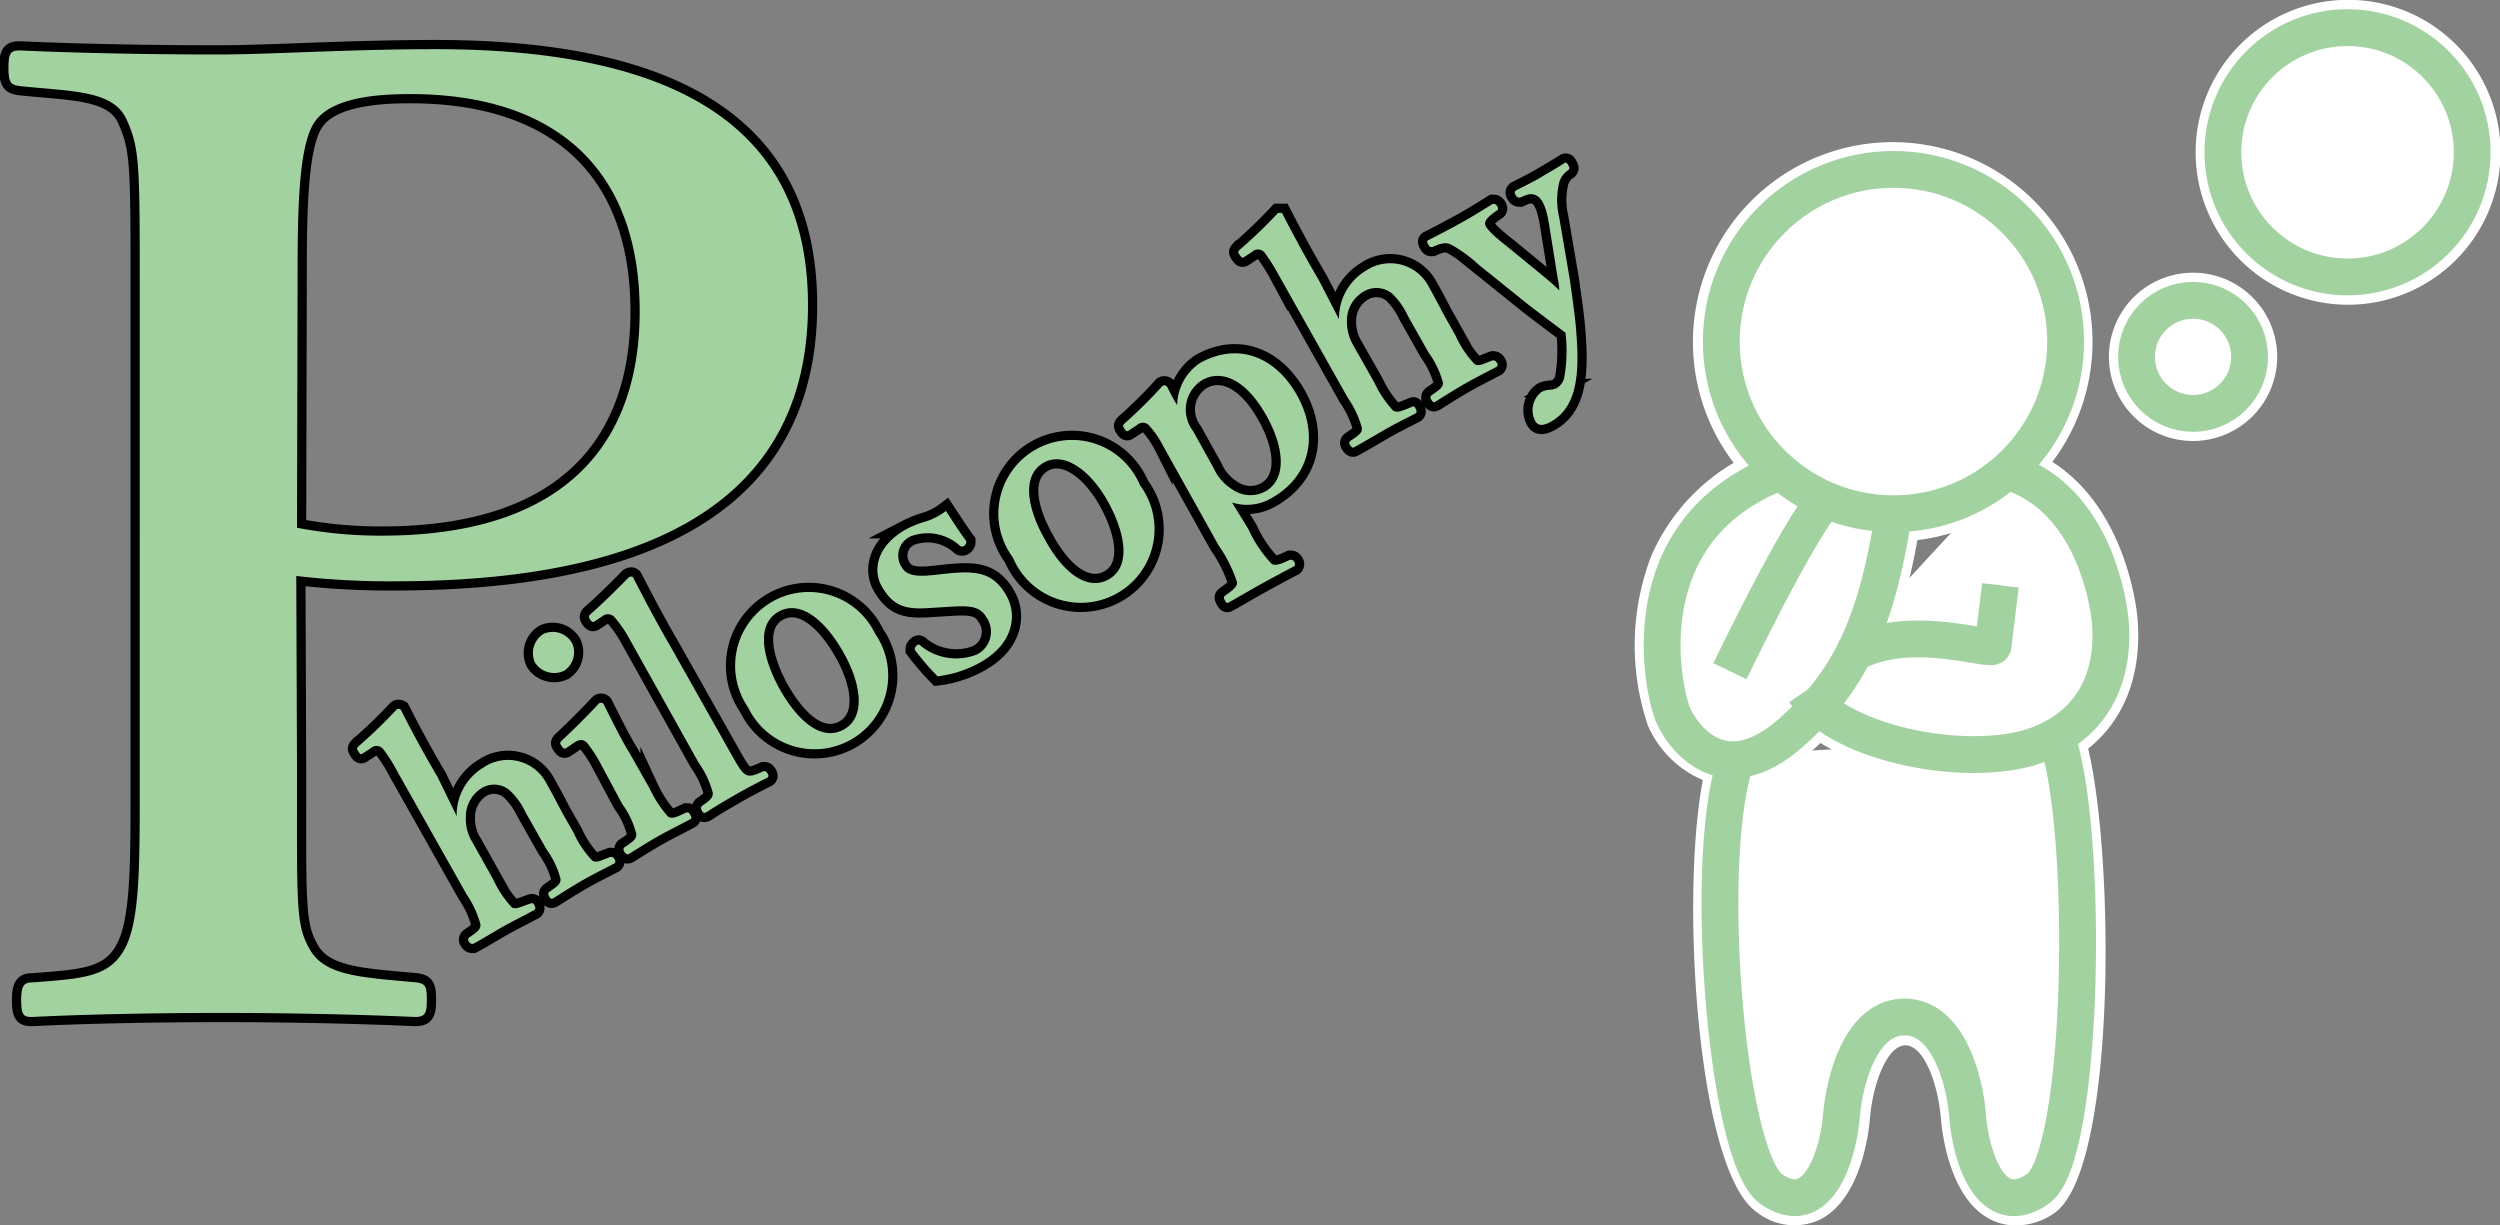 <svg id="phylosophy" xmlns="http://www.w3.org/2000/svg" viewBox="0 0 135.77 66.54"><rect x="0" y="0" width="135.77" height="66.54" fill="#808080" stroke="none"/><defs><style>.cls-1{fill:#fff;}.cls-2{fill:none;stroke:#a3d2a1;stroke-width:2px;}.cls-2,.cls-3{stroke-miterlimit:10;}.cls-3,.cls-4{fill:#a3d2a1;}.cls-3{stroke:#000;}</style></defs><title>philosophy</title><circle class="cls-1" cx="102.83" cy="18.55" r="9.35"/><path class="cls-1" d="M107,41a10.85,10.85,0,1,1,10.84-10.84A10.86,10.86,0,0,1,107,41Zm0-18.69a7.85,7.85,0,1,0,7.84,7.85A7.86,7.86,0,0,0,107,22.28Z" transform="translate(-4.2 -11.58)"/><path class="cls-1" d="M100.92,37.18c-8.44,3.23-6.37,12.08-5.85,13.25s2.67,4.17,6.33,1c3.11-2.73,4.66-5.7,5.64-11.92" transform="translate(-4.2 -11.58)"/><path class="cls-1" d="M98.32,54.29a4.44,4.44,0,0,1-.94-.1A5.69,5.69,0,0,1,93.7,51a13.57,13.57,0,0,1,.17-9.21,10.89,10.89,0,0,1,6.51-6l1.07,2.8A8,8,0,0,0,96.65,43a10.67,10.67,0,0,0-.21,6.85A2.67,2.67,0,0,0,98,51.26a3.05,3.05,0,0,0,2.39-1c2.57-2.25,4.15-4.68,5.14-11l3,.46c-1,6.37-2.6,9.72-6.13,12.82A6.14,6.14,0,0,1,98.32,54.29Z" transform="translate(-4.2 -11.58)"/><path class="cls-1" d="M103.35,38.72c-1.43,1.46-5.2,9.31-5.2,9.31" transform="translate(-4.2 -11.58)"/><path class="cls-1" d="M99.5,48.67l-2.71-1.29c.65-1.35,4-8.15,5.48-9.71l2.15,2.09C103.55,40.65,101,45.51,99.5,48.67Z" transform="translate(-4.2 -11.58)"/><path class="cls-1" d="M113.24,37.18c4.31,1.34,5.28,6.29,5.48,7.5.25,1.49.5,5.6-3.72,7.3-3.53,1.42-10.77.14-12.81-2.83" transform="translate(-4.2 -11.58)"/><path class="cls-1" d="M111.34,54.07c-4,0-8.58-1.45-10.38-4.07l2.47-1.7c1.52,2.21,7.9,3.54,11,2.29s3.07-4.08,2.8-5.67-1.21-5.31-4.44-6.31l.89-2.86c4.82,1.49,6.16,6.57,6.51,8.68.26,1.56.69,6.8-4.64,9A11.78,11.78,0,0,1,111.34,54.07Z" transform="translate(-4.2 -11.58)"/><path class="cls-1" d="M104.61,47.22c3.08-2,8-.12,7.83-.59l.4-3.26" transform="translate(-4.2 -11.58)"/><path class="cls-1" d="M105.44,48.47,103.79,46c2.4-1.59,5.5-1.25,7.34-1l.22-1.82,3,.36L114,46.48l.16.49-.56.69c-.61.71-1.39.58-2.37.41C109.78,47.82,107.13,47.36,105.44,48.47Z" transform="translate(-4.2 -11.58)"/><path class="cls-1" d="M115.87,51.56c1.79,4.93,1.55,22.83-1,24.59s-3.64-1.76-3.81-3.93-1.13-5.41-3.43-5.41-3.25,3.25-3.43,5.41-1.31,5.69-3.81,3.93S96.57,57.39,98.6,52.57" transform="translate(-4.2 -11.58)"/><path class="cls-1" d="M113.65,78.13a3.05,3.05,0,0,1-1.26-.28c-2.31-1.08-2.72-4.77-2.78-5.5-.16-1.95-.94-4-1.93-4s-1.78,2.09-1.93,4c-.06.72-.48,4.42-2.79,5.5a3.29,3.29,0,0,1-3.39-.47C96,74.84,95.25,56.66,97.22,52L100,53.16C98,57.85,99.7,73.4,101.33,75a.92.92,0,0,0,.38.18,4.86,4.86,0,0,0,1.05-3c.25-3.13,1.69-6.79,4.92-6.79s4.66,3.66,4.92,6.79a4.64,4.64,0,0,0,1.07,3,1.07,1.07,0,0,0,.39-.21c1.57-1.68,2.19-17.93.4-22.85l2.82-1c1.75,4.81,2.07,23.82-1.5,26.33A3.64,3.64,0,0,1,113.65,78.13Z" transform="translate(-4.2 -11.58)"/><circle class="cls-1" cx="119.1" cy="19.38" r="3.07"/><path class="cls-1" d="M123.3,35.53A4.57,4.57,0,1,1,127.87,31,4.58,4.58,0,0,1,123.3,35.53Zm0-6.14A1.57,1.57,0,1,0,124.87,31,1.57,1.57,0,0,0,123.3,29.39Z" transform="translate(-4.2 -11.58)"/><circle class="cls-1" cx="127.49" cy="8.27" r="6.77"/><path class="cls-1" d="M131.7,28.13A8.28,8.28,0,1,1,140,19.85,8.29,8.29,0,0,1,131.7,28.13Zm0-13.55A5.28,5.28,0,1,0,137,19.85,5.29,5.29,0,0,0,131.7,14.58Z" transform="translate(-4.2 -11.58)"/><circle class="cls-2" cx="102.83" cy="18.55" r="9.35"/><path class="cls-2" d="M100.92,37.18c-8.44,3.23-6.37,12.08-5.85,13.25s2.67,4.17,6.33,1c3.11-2.73,4.66-5.7,5.64-11.92" transform="translate(-4.2 -11.58)"/><path class="cls-2" d="M103.35,38.72c-1.43,1.46-5.2,9.31-5.2,9.31" transform="translate(-4.2 -11.58)"/><path class="cls-2" d="M113.24,37.18c4.31,1.34,5.28,6.29,5.48,7.5.25,1.49.5,5.6-3.72,7.3-3.53,1.42-10.77.14-12.81-2.83" transform="translate(-4.2 -11.58)"/><path class="cls-2" d="M104.61,47.22c3.08-2,8-.12,7.83-.59l.4-3.26" transform="translate(-4.2 -11.58)"/><path class="cls-2" d="M115.87,51.56c1.79,4.93,1.55,22.83-1,24.59s-3.64-1.76-3.81-3.93-1.13-5.41-3.43-5.41-3.25,3.25-3.43,5.41-1.31,5.69-3.81,3.93S96.57,57.39,98.6,52.57" transform="translate(-4.2 -11.58)"/><circle class="cls-2" cx="119.1" cy="19.38" r="3.07"/><circle class="cls-2" cx="127.49" cy="8.27" r="6.77"/><path class="cls-3" d="M29,55.9a3,3,0,0,1,1.46-2.64,2.35,2.35,0,0,1,3.41.85c.46.82.7,1.31.91,1.69l.57,1a5.39,5.39,0,0,0,1,1.5c.22.18.5,0,1-.18.1,0,.15,0,.22.11s.06.18,0,.24c-.57.3-1.18.6-1.67.88s-1.09.65-1.63,1c-.12.06-.16.07-.24-.08s-.07-.18,0-.25c.4-.29.64-.42.61-.72a4.85,4.85,0,0,0-.77-1.61l-1.13-2a3.92,3.92,0,0,0-.85-1.18,1.31,1.31,0,0,0-1.55-.12,1.83,1.83,0,0,0-.84,1.58,2.4,2.4,0,0,0,.36,1.36l1.12,2a5.84,5.84,0,0,0,1,1.51c.2.16.46,0,1-.18.13-.05.17-.05.24.08s.07.2,0,.26c-.55.3-1.1.57-1.59.84s-1.17.7-1.74,1c-.09,0-.14,0-.22-.11s-.05-.17,0-.23c.43-.3.65-.43.62-.73a5.42,5.42,0,0,0-.75-1.62l-3.77-6.69a8.2,8.2,0,0,0-.74-1.17.46.46,0,0,0-.69-.08l-.4.26c-.14.1-.16.1-.27-.07s-.1-.18,0-.29a26.08,26.08,0,0,0,2.07-2,.21.21,0,0,1,.22,0c.57,1.12,1.15,2.22,2,3.66Z" transform="translate(-4.2 -11.58)"/><path class="cls-3" d="M35.26,46.49A1.2,1.2,0,0,1,34.85,48a1.24,1.24,0,0,1-1.59-.43A1.22,1.22,0,0,1,33.73,46,1.21,1.21,0,0,1,35.26,46.49Zm1.6,6.64a7.31,7.31,0,0,0-.78-1.21c-.21-.2-.41-.2-.71,0l-.37.25c-.14.09-.17.11-.29-.06s-.11-.19,0-.31c.5-.46,1.45-1.4,2-2a.18.18,0,0,1,.26,0c.56,1.11,1,2,1.41,2.66l1.1,1.94a6.35,6.35,0,0,0,1,1.53c.25.15.5,0,1-.23.1,0,.14,0,.21.14s.09.18,0,.23c-.54.29-1.17.6-1.67.88s-1.16.69-1.65,1c-.12.07-.17,0-.25-.09s-.08-.21,0-.27c.41-.27.64-.42.64-.7a4.67,4.67,0,0,0-.77-1.65Z" transform="translate(-4.2 -11.58)"/><path class="cls-3" d="M38.38,46.27a6.39,6.39,0,0,0-.79-1.15.47.47,0,0,0-.68-.07l-.38.25c-.12.09-.16.09-.27-.06s-.09-.2,0-.3c.54-.46,1.49-1.39,2.08-2,.1-.06.19-.07.24,0,.59,1.13,1.16,2.24,2,3.69l3.09,5.48c.51.9.75,1.37,1,1.52s.49.06,1-.17c.1,0,.13,0,.21.12s.06.18,0,.23c-.56.28-1.15.59-1.64.87s-1.13.65-1.66,1c-.14.08-.18.06-.26-.07s-.06-.18,0-.26c.43-.3.6-.42.59-.72a5.16,5.16,0,0,0-.78-1.65Z" transform="translate(-4.2 -11.58)"/><path class="cls-3" d="M51.73,46A4,4,0,1,1,44.83,50,4,4,0,1,1,51.73,46ZM46.54,49c1.05,1.85,2.33,2.85,3.5,2.19S51,48.76,50,47s-2.34-2.86-3.52-2.2S45.54,47.17,46.54,49Z" transform="translate(-4.2 -11.58)"/><path class="cls-3" d="M55,44.58c-1.37.1-2.2.11-2.92-1.17-.47-.83-.31-2.17,1.34-3.09a5.88,5.88,0,0,1,1.15-.45,3.58,3.58,0,0,0,1-.54c.33.5.77,1.19,1.11,1.64,0,.09,0,.14-.09.23a.19.19,0,0,1-.28,0,2.61,2.61,0,0,0-2.58-.52,1.14,1.14,0,0,0-.56,1.7c.23.42.73.54,1.7.43l.64-.07c1.61-.17,2.6-.14,3.34,1.18.58,1,.44,2.58-1.39,3.62a6.24,6.24,0,0,1-2.34.77,14.24,14.24,0,0,1-1.24-1.44c0-.1,0-.12.08-.21s.15-.11.25,0a3.06,3.06,0,0,0,3,.48,1.37,1.37,0,0,0,.55-2.05c-.36-.63-1-.62-2.1-.55Z" transform="translate(-4.2 -11.58)"/><path class="cls-3" d="M66.11,37.93a4,4,0,1,1-6.9,3.93,4,4,0,1,1,6.9-3.93Zm-5.18,2.92c1,1.85,2.32,2.85,3.49,2.19s.94-2.38,0-4.13S62,36.05,60.86,36.72,59.93,39.07,60.93,40.85Z" transform="translate(-4.2 -11.58)"/><path class="cls-3" d="M72,40.32a6.86,6.86,0,0,0,1.25,1.87c.2.15.57,0,1-.21.12,0,.15,0,.22.09s.09.2,0,.27c-.58.3-1.26.67-1.77.95s-1.21.7-1.76,1c-.09.06-.13.06-.22-.11s-.06-.18,0-.24c.4-.29.68-.48.66-.74a7.4,7.4,0,0,0-1-2l-3-5.38a5.19,5.19,0,0,0-.79-1.15.46.46,0,0,0-.65,0l-.41.27c-.1.08-.15.09-.26-.07s-.09-.2,0-.29a26.43,26.43,0,0,0,2.07-2.05.19.19,0,0,1,.24.05c.22.43.38.75.55,1a2.79,2.79,0,0,1,1.25-2.29c2.06-1.15,4.09-.33,5.26,1.76s.77,4.37-1.4,5.59a2.64,2.64,0,0,1-2.13.23ZM70.11,37a2.63,2.63,0,0,0,1,1.15,1.71,1.71,0,0,0,1.82.11c1.13-.64,1.07-2.33,0-4.19s-2.37-2.45-3.44-1.85a1.88,1.88,0,0,0-.89,1.5A1.94,1.94,0,0,0,69,35Z" transform="translate(-4.2 -11.58)"/><path class="cls-3" d="M76.92,28.92a3,3,0,0,1,1.46-2.64,2.36,2.36,0,0,1,3.41.86c.45.81.69,1.3.91,1.69l.56,1a5.46,5.46,0,0,0,1,1.5c.23.19.51,0,1-.18.09,0,.14,0,.22.11s.06.18,0,.24c-.57.3-1.18.61-1.66.88s-1.1.66-1.64,1c-.12.07-.15.07-.24-.08s-.06-.18,0-.25c.41-.29.65-.42.62-.71a5.06,5.06,0,0,0-.78-1.62l-1.13-2a3.92,3.92,0,0,0-.84-1.19,1.35,1.35,0,0,0-1.55-.12A1.82,1.82,0,0,0,77.35,29a2.5,2.5,0,0,0,.36,1.36l1.13,2a6,6,0,0,0,1,1.5c.21.16.46.06,1-.17.13-.06.17-.06.24.08s.07.19,0,.26c-.56.29-1.11.56-1.6.84s-1.17.69-1.74,1c-.09.05-.13,0-.21-.11s-.06-.16,0-.23c.44-.3.66-.43.63-.72a5.32,5.32,0,0,0-.76-1.62l-3.77-6.7a9.93,9.93,0,0,0-.73-1.16.46.46,0,0,0-.69-.08l-.4.26c-.14.1-.16.09-.28-.08s-.1-.18,0-.29a26.14,26.14,0,0,0,2.08-2c.06,0,.19,0,.21,0,.58,1.12,1.16,2.22,2,3.65Z" transform="translate(-4.2 -11.58)"/><path class="cls-3" d="M89.46,26.8c.15,1.1.29,2,.35,2.88.18,2.3,0,4-1.36,4.79-.5.28-.72.21-.86,0a1.25,1.25,0,0,1,.31-1.59c.34-.2.58-.08.85-.23a.85.85,0,0,0,.41-.62,8.42,8.42,0,0,0,.06-2.38c-.67-.5-1.18-.88-2-1.51l-2.71-2.18A7.7,7.7,0,0,0,83,24.86c-.28-.12-.5-.09-1,.13-.07,0-.13.05-.23-.12s-.07-.2,0-.25c.58-.29,1.26-.65,1.75-.92s1.2-.7,1.75-1.05c.09,0,.15,0,.23.11s.07.21,0,.25c-.38.26-.66.49-.65.72s.44.65,1.24,1.27l1.89,1.55a11.35,11.35,0,0,1,.9.8c0-.33-.09-.61-.18-1.26l-.38-2.36c-.15-.93-.38-1.37-.66-1.52s-.5-.09-.9.1c-.11,0-.16,0-.24-.12s-.07-.2,0-.26c.4-.21,1-.5,1.38-.73s.84-.49,1.24-.75c.1-.06.14-.06.23.1s.07.2,0,.27a1.16,1.16,0,0,0-.49.66,4.14,4.14,0,0,0,0,1.92Z" transform="translate(-4.2 -11.58)"/><path class="cls-4" d="M29,55.9a3,3,0,0,1,1.46-2.64,2.35,2.35,0,0,1,3.41.85c.46.82.7,1.31.91,1.69l.57,1a5.39,5.39,0,0,0,1,1.5c.22.18.5,0,1-.18.1,0,.15,0,.22.11s.06.18,0,.24c-.57.3-1.18.6-1.67.88s-1.09.65-1.63,1c-.12.06-.16.07-.24-.08s-.07-.18,0-.25c.4-.29.64-.42.61-.72a4.85,4.85,0,0,0-.77-1.61l-1.13-2a3.92,3.92,0,0,0-.85-1.18,1.31,1.31,0,0,0-1.55-.12,1.83,1.83,0,0,0-.84,1.58,2.4,2.4,0,0,0,.36,1.36l1.12,2a5.84,5.84,0,0,0,1,1.51c.2.16.46,0,1-.18.13-.05.17-.05.24.08s.07.2,0,.26c-.55.3-1.1.57-1.59.84s-1.17.7-1.74,1c-.09,0-.14,0-.22-.11s-.05-.17,0-.23c.43-.3.65-.43.62-.73a5.42,5.42,0,0,0-.75-1.62l-3.77-6.69a8.2,8.2,0,0,0-.74-1.17.46.46,0,0,0-.69-.08l-.4.26c-.14.1-.16.1-.27-.07s-.1-.18,0-.29a26.08,26.08,0,0,0,2.07-2,.21.21,0,0,1,.22,0c.57,1.12,1.15,2.22,2,3.66Z" transform="translate(-4.2 -11.58)"/><path class="cls-4" d="M35.26,46.49A1.2,1.2,0,0,1,34.85,48a1.24,1.24,0,0,1-1.59-.43A1.22,1.22,0,0,1,33.73,46,1.21,1.21,0,0,1,35.26,46.49Zm1.6,6.64a7.31,7.31,0,0,0-.78-1.21c-.21-.2-.41-.2-.71,0l-.37.25c-.14.09-.17.11-.29-.06s-.11-.19,0-.31c.5-.46,1.45-1.4,2-2a.18.18,0,0,1,.26,0c.56,1.11,1,2,1.41,2.66l1.1,1.94a6.35,6.35,0,0,0,1,1.53c.25.15.5,0,1-.23.1,0,.14,0,.21.14s.09.18,0,.23c-.54.29-1.17.6-1.67.88s-1.16.69-1.65,1c-.12.07-.17,0-.25-.09s-.08-.21,0-.27c.41-.27.64-.42.64-.7a4.67,4.67,0,0,0-.77-1.65Z" transform="translate(-4.2 -11.58)"/><path class="cls-4" d="M38.38,46.27a6.39,6.39,0,0,0-.79-1.15.47.47,0,0,0-.68-.07l-.38.25c-.12.09-.16.09-.27-.06s-.09-.2,0-.3c.54-.46,1.49-1.39,2.08-2,.1-.06.19-.07.24,0,.59,1.13,1.16,2.24,2,3.69l3.09,5.48c.51.9.75,1.37,1,1.52s.49.06,1-.17c.1,0,.13,0,.21.12s.06.18,0,.23c-.56.28-1.15.59-1.64.87s-1.13.65-1.66,1c-.14.08-.18.06-.26-.07s-.06-.18,0-.26c.43-.3.6-.42.59-.72a5.16,5.16,0,0,0-.78-1.65Z" transform="translate(-4.2 -11.58)"/><path class="cls-4" d="M51.73,46A4,4,0,1,1,44.83,50,4,4,0,1,1,51.73,46ZM46.54,49c1.05,1.85,2.33,2.85,3.5,2.19S51,48.76,50,47s-2.34-2.86-3.52-2.2S45.54,47.17,46.54,49Z" transform="translate(-4.2 -11.58)"/><path class="cls-4" d="M55,44.58c-1.37.1-2.2.11-2.92-1.17-.47-.83-.31-2.17,1.34-3.09a5.88,5.88,0,0,1,1.15-.45,3.58,3.58,0,0,0,1-.54c.33.5.77,1.19,1.11,1.64,0,.09,0,.14-.09.23a.19.19,0,0,1-.28,0,2.61,2.61,0,0,0-2.58-.52,1.14,1.14,0,0,0-.56,1.7c.23.42.73.54,1.7.43l.64-.07c1.61-.17,2.6-.14,3.34,1.18.58,1,.44,2.58-1.39,3.62a6.24,6.24,0,0,1-2.34.77,14.24,14.24,0,0,1-1.24-1.44c0-.1,0-.12.08-.21s.15-.11.25,0a3.06,3.06,0,0,0,3,.48,1.37,1.37,0,0,0,.55-2.05c-.36-.63-1-.62-2.1-.55Z" transform="translate(-4.2 -11.58)"/><path class="cls-4" d="M66.11,37.93a4,4,0,1,1-6.9,3.93,4,4,0,1,1,6.9-3.93Zm-5.18,2.92c1,1.85,2.32,2.85,3.49,2.19s.94-2.38,0-4.13S62,36.05,60.86,36.72,59.93,39.07,60.93,40.85Z" transform="translate(-4.2 -11.58)"/><path class="cls-4" d="M72,40.32a6.86,6.86,0,0,0,1.25,1.87c.2.15.57,0,1-.21.12,0,.15,0,.22.09s.09.2,0,.27c-.58.3-1.26.67-1.77.95s-1.21.7-1.76,1c-.09.06-.13.06-.22-.11s-.06-.18,0-.24c.4-.29.68-.48.66-.74a7.4,7.4,0,0,0-1-2l-3-5.38a5.19,5.19,0,0,0-.79-1.15.46.46,0,0,0-.65,0l-.41.27c-.1.08-.15.09-.26-.07s-.09-.2,0-.29a26.43,26.43,0,0,0,2.07-2.05.19.19,0,0,1,.24.05c.22.43.38.75.55,1a2.79,2.79,0,0,1,1.25-2.29c2.06-1.15,4.09-.33,5.26,1.76s.77,4.37-1.4,5.59a2.64,2.64,0,0,1-2.13.23ZM70.11,37a2.63,2.63,0,0,0,1,1.15,1.71,1.71,0,0,0,1.82.11c1.13-.64,1.07-2.33,0-4.19s-2.37-2.45-3.44-1.85a1.88,1.88,0,0,0-.89,1.5A1.94,1.94,0,0,0,69,35Z" transform="translate(-4.2 -11.58)"/><path class="cls-4" d="M76.92,28.92a3,3,0,0,1,1.46-2.64,2.36,2.36,0,0,1,3.41.86c.45.81.69,1.3.91,1.69l.56,1a5.46,5.46,0,0,0,1,1.5c.23.19.51,0,1-.18.09,0,.14,0,.22.11s.06.18,0,.24c-.57.3-1.18.61-1.66.88s-1.1.66-1.64,1c-.12.07-.15.07-.24-.08s-.06-.18,0-.25c.41-.29.65-.42.62-.71a5.06,5.06,0,0,0-.78-1.62l-1.13-2a3.92,3.92,0,0,0-.84-1.19,1.35,1.35,0,0,0-1.55-.12A1.82,1.82,0,0,0,77.35,29a2.5,2.5,0,0,0,.36,1.36l1.13,2a6,6,0,0,0,1,1.5c.21.16.46.06,1-.17.13-.06.17-.06.24.08s.07.19,0,.26c-.56.29-1.11.56-1.6.84s-1.17.69-1.74,1c-.09.05-.13,0-.21-.11s-.06-.16,0-.23c.44-.3.66-.43.63-.72a5.32,5.32,0,0,0-.76-1.62l-3.77-6.7a9.93,9.93,0,0,0-.73-1.16.46.46,0,0,0-.69-.08l-.4.26c-.14.1-.16.09-.28-.08s-.1-.18,0-.29a26.14,26.14,0,0,0,2.08-2c.06,0,.19,0,.21,0,.58,1.12,1.16,2.22,2,3.65Z" transform="translate(-4.2 -11.58)"/><path class="cls-4" d="M89.46,26.8c.15,1.1.29,2,.35,2.88.18,2.3,0,4-1.36,4.79-.5.28-.72.21-.86,0a1.25,1.25,0,0,1,.31-1.59c.34-.2.58-.08.85-.23a.85.85,0,0,0,.41-.62,8.42,8.42,0,0,0,.06-2.38c-.67-.5-1.18-.88-2-1.51l-2.71-2.18A7.7,7.7,0,0,0,83,24.86c-.28-.12-.5-.09-1,.13-.07,0-.13.05-.23-.12s-.07-.2,0-.25c.58-.29,1.26-.65,1.75-.92s1.2-.7,1.75-1.05c.09,0,.15,0,.23.11s.07.21,0,.25c-.38.26-.66.49-.65.72s.44.65,1.24,1.27l1.89,1.55a11.35,11.35,0,0,1,.9.8c0-.33-.09-.61-.18-1.26l-.38-2.36c-.15-.93-.38-1.37-.66-1.52s-.5-.09-.9.1c-.11,0-.16,0-.24-.12s-.07-.2,0-.26c.4-.21,1-.5,1.38-.73s.84-.49,1.24-.75c.1-.06.14-.06.23.1s.07.2,0,.27a1.16,1.16,0,0,0-.49.66,4.14,4.14,0,0,0,0,1.92Z" transform="translate(-4.2 -11.58)"/><path class="cls-3" d="M20.33,53.48c0,7.2-.07,8.28.65,9.58.79,1.51,2.73,1.59,5.83,1.87.5.07.57.22.57.94s-.07.94-.64.94c-3.39-.15-7.2-.22-10.52-.22s-7.27.07-10.29.22c-.44,0-.58-.08-.58-.94s.22-.94.65-.94c2.73-.21,4.17-.28,5-1.87s.79-4.75.79-9.58V27.42c0-6.91,0-7.78-.72-9.36s-2.95-1.51-5.76-1.8c-.5-.07-.65-.15-.65-1s.15-.94.65-.94c3.24.15,7.34.22,10.73.22,2.74,0,7.2-.29,11.81-.29,15.12,0,20.23,5.69,20.23,13.9,0,7.92-4.75,15-22.46,15a44,44,0,0,1-5.33-.29Zm0-13.24a23.91,23.91,0,0,0,4.61.43c10.36,0,14-5.4,14-12.17,0-7.78-4.61-11.81-12.46-11.81-1.66,0-4.25.14-5.19,1.51s-.93,5.26-.93,9.22Z" transform="translate(-4.2 -11.58)"/><path class="cls-4" d="M20.33,53.48c0,7.2-.07,8.28.65,9.58.79,1.51,2.73,1.59,5.83,1.87.5.07.57.22.57.94s-.07.94-.64.94c-3.39-.15-7.2-.22-10.52-.22s-7.27.07-10.29.22c-.44,0-.58-.08-.58-.94s.22-.94.65-.94c2.73-.21,4.17-.28,5-1.87s.79-4.75.79-9.58V27.42c0-6.91,0-7.78-.72-9.36s-2.95-1.51-5.76-1.8c-.5-.07-.65-.15-.65-1s.15-.94.65-.94c3.24.15,7.34.22,10.73.22,2.74,0,7.2-.29,11.81-.29,15.12,0,20.23,5.69,20.23,13.9,0,7.92-4.75,15-22.46,15a44,44,0,0,1-5.33-.29Zm0-13.24a23.91,23.91,0,0,0,4.61.43c10.36,0,14-5.4,14-12.17,0-7.78-4.61-11.81-12.46-11.81-1.66,0-4.25.14-5.19,1.51s-.93,5.26-.93,9.22Z" transform="translate(-4.2 -11.58)"/></svg>